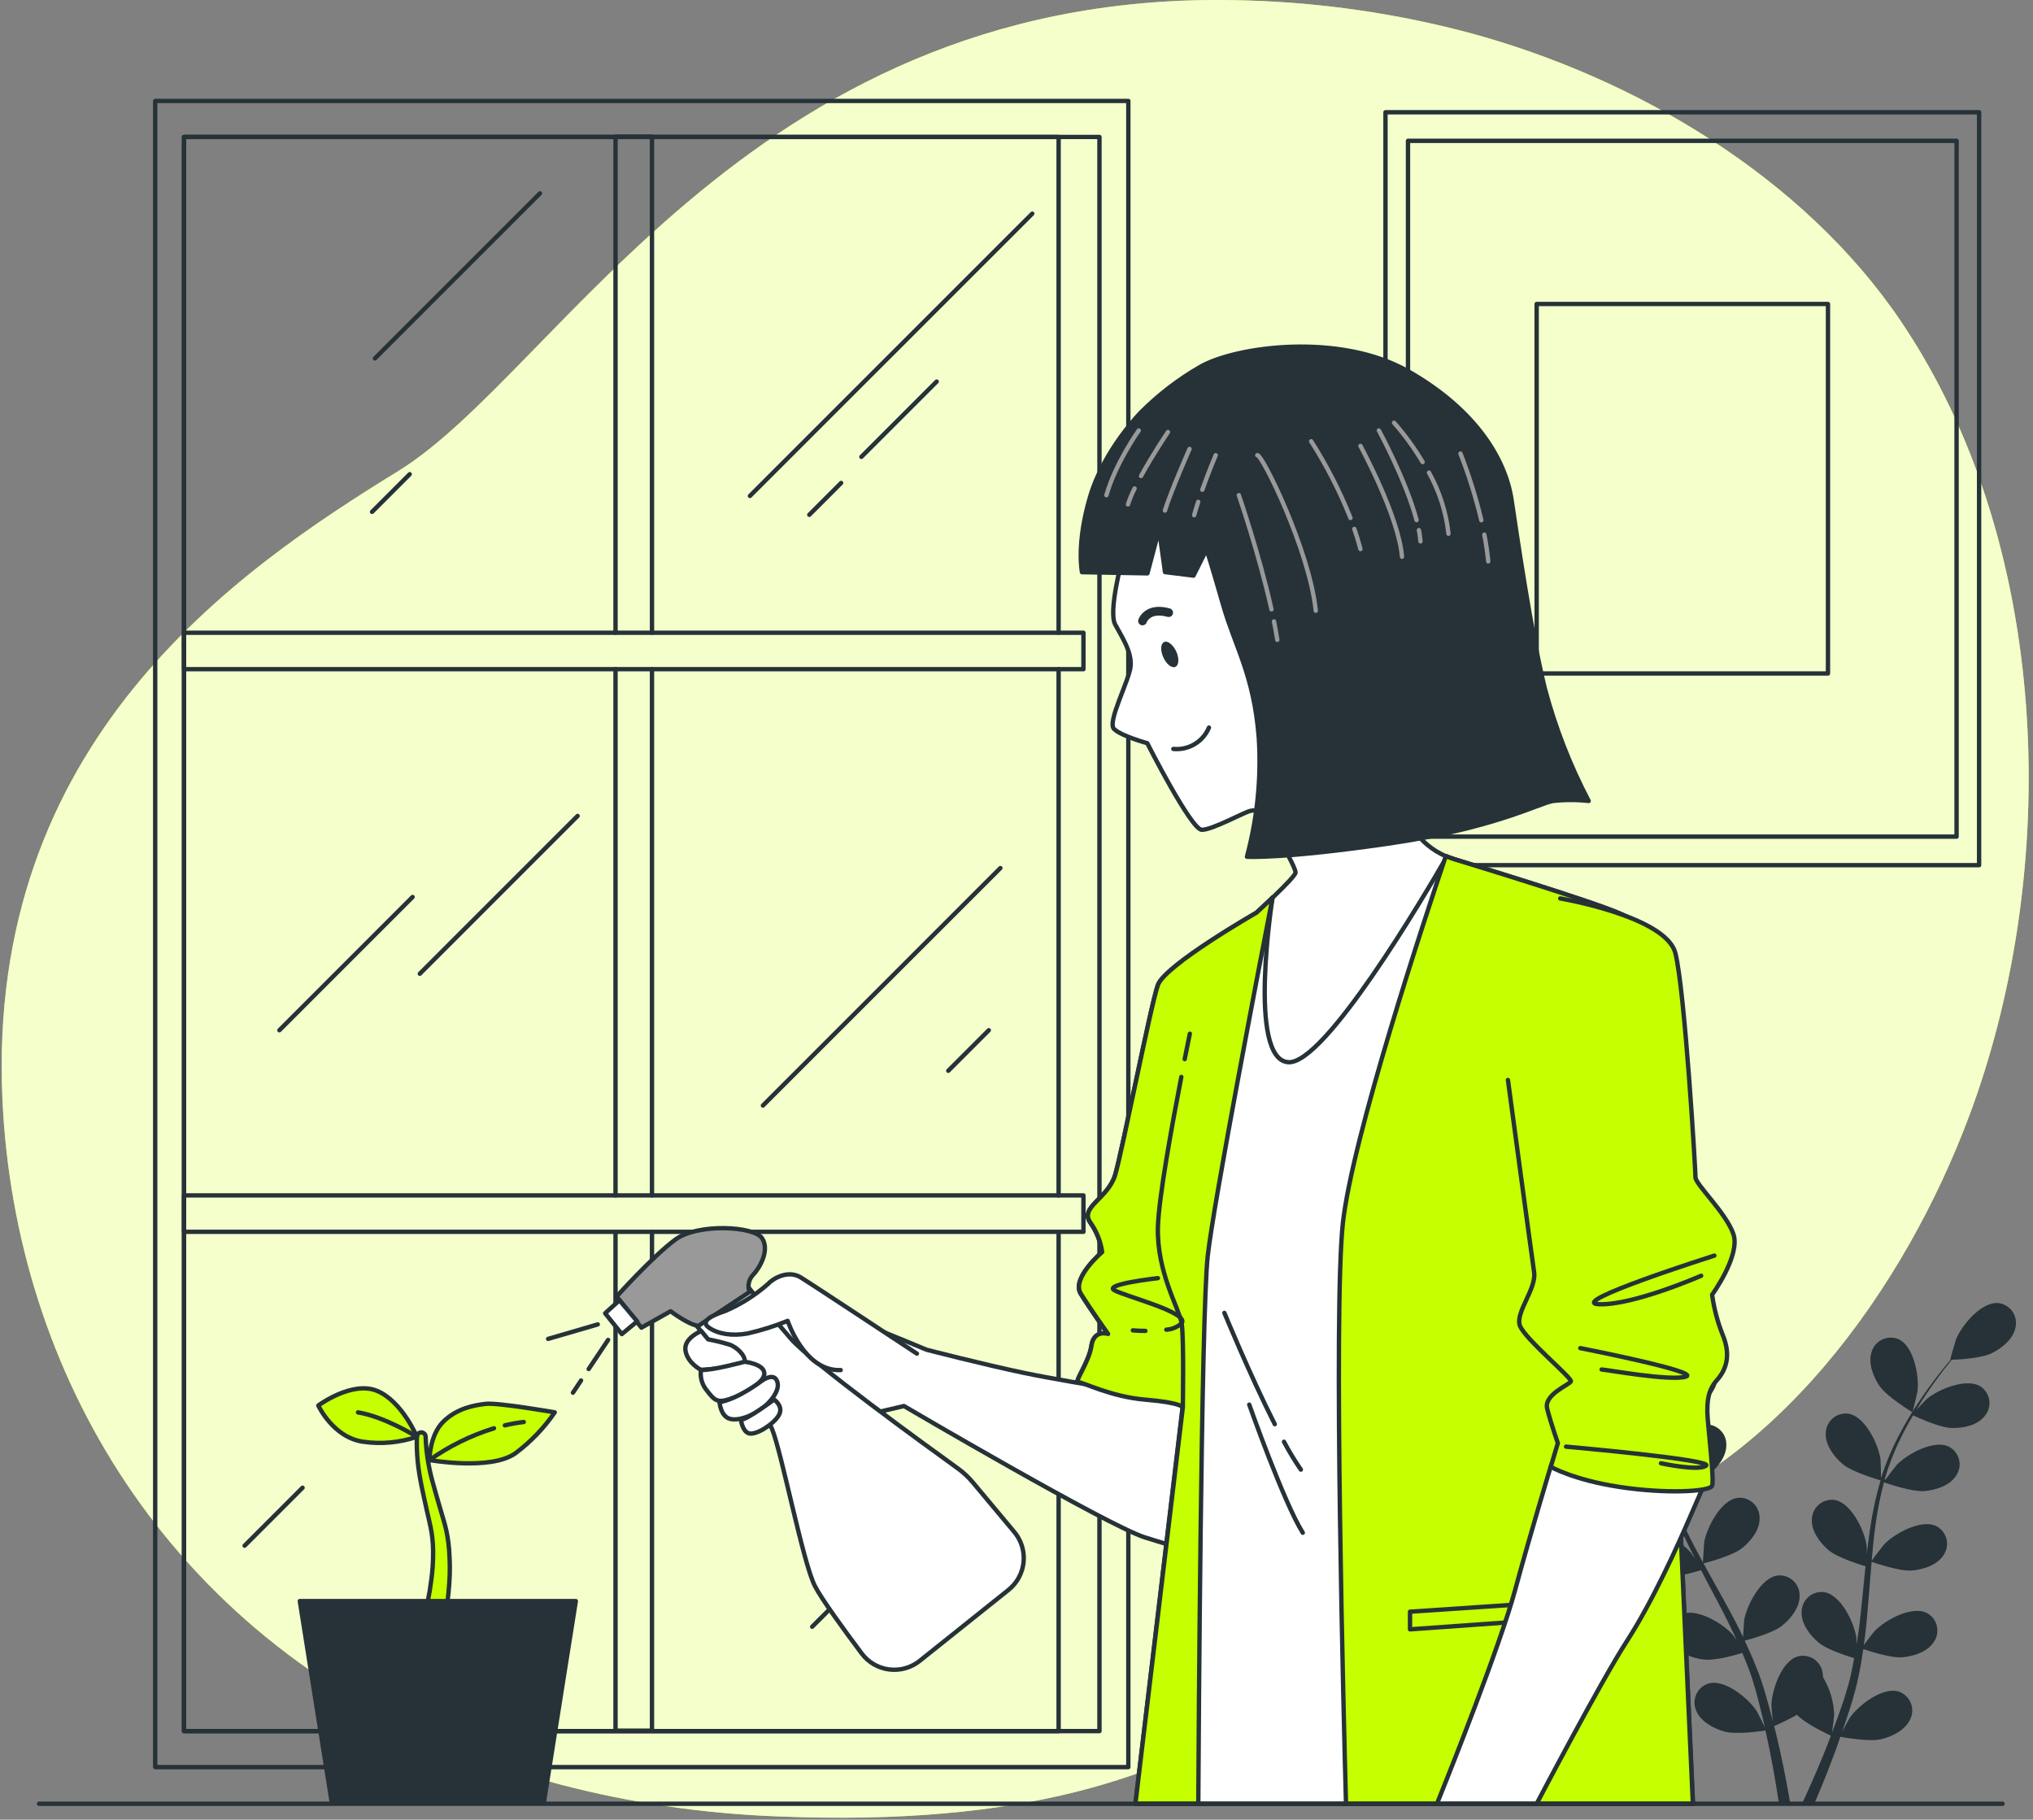 <svg width="362" height="324" viewBox="0 0 362 324" fill="none" xmlns="http://www.w3.org/2000/svg">
<rect x="0" y="0" width="362" height="324" fill="#808080" stroke="none"/>
<g clip-path="url(#clip0_228_239)">
<path d="M350.661 198.649C339.219 229.277 315.853 262.43 282.972 272.249C233.258 287.086 227.354 327.129 138.365 323.416C125.366 322.937 112.458 321.046 99.868 317.776C93.722 316.152 87.685 314.141 81.792 311.756C29.802 290.698 2.684 244.355 0.44 195.868C-2.528 132.086 41.967 101.69 70.886 83.894C99.806 66.098 134.66 -2.842 222.165 0.087C235.528 0.488 248.8 2.427 261.719 5.866C291.167 13.836 321.096 31.461 338.496 57.227C339.801 59.169 341.049 61.147 342.24 63.162C365.528 102.661 366.251 156.889 350.661 198.649Z" fill="#C6FF00"/>
<path opacity="0.8" d="M350.661 198.649C339.219 229.277 315.853 262.43 282.972 272.249C233.258 287.086 227.354 327.129 138.365 323.416C125.366 322.937 112.458 321.046 99.868 317.776C93.722 316.152 87.685 314.141 81.792 311.756C29.802 290.698 2.684 244.355 0.44 195.868C-2.528 132.086 41.967 101.69 70.886 83.894C99.806 66.098 134.66 -2.842 222.165 0.087C235.528 0.488 248.8 2.427 261.719 5.866C291.167 13.836 321.096 31.461 338.496 57.227C339.801 59.169 341.049 61.147 342.24 63.162C365.528 102.661 366.251 156.889 350.661 198.649Z" fill="white"/>
<path d="M340.523 251.446C340.57 251.446 341.409 247.928 341.432 247.695C341.751 245.038 340.788 239.709 338.061 238.459C337.602 238.264 337.107 238.168 336.608 238.178C336.11 238.187 335.619 238.301 335.167 238.513C334.716 238.725 334.314 239.029 333.988 239.407C333.662 239.784 333.42 240.226 333.276 240.703C332.592 242.708 333.563 245.131 334.682 246.786C336.01 248.728 340.523 251.446 340.523 251.446Z" fill="#263238"/>
<path d="M287.236 251.408C289.411 252.301 294.67 252.076 294.678 252.068C294.685 252.06 293.474 248.65 293.365 248.44C292.161 246.048 288.424 242.133 285.457 242.599C284.967 242.689 284.502 242.882 284.092 243.164C283.681 243.446 283.335 243.812 283.075 244.237C282.816 244.662 282.649 245.137 282.586 245.632C282.522 246.126 282.564 246.627 282.707 247.104C283.243 249.155 285.387 250.647 287.236 251.408Z" fill="#263238"/>
<path d="M289.403 266.617C291.648 266.897 296.317 265.437 296.689 265.32C297.517 267.995 298.524 270.611 299.703 273.15C300.379 274.634 301.109 276.102 301.863 277.57C301.42 276.949 301.016 276.405 300.954 276.327C299.16 274.339 294.522 271.55 291.78 272.785C291.332 273.003 290.935 273.312 290.615 273.693C290.295 274.074 290.058 274.518 289.92 274.996C289.782 275.474 289.747 275.976 289.816 276.469C289.884 276.962 290.056 277.435 290.32 277.857C291.376 279.698 293.839 280.561 295.819 280.809C297.8 281.058 301.847 279.893 302.904 279.566C303.191 280.133 303.479 280.693 303.774 281.252C305.195 283.932 306.625 286.604 307.937 289.261C308.403 290.201 308.831 291.141 309.258 292.08C308.862 291.529 308.528 291.071 308.481 291.008C306.679 289.02 302.042 286.231 299.307 287.459C298.859 287.676 298.461 287.986 298.139 288.367C297.818 288.748 297.581 289.193 297.442 289.672C297.304 290.151 297.267 290.654 297.336 291.147C297.404 291.641 297.576 292.115 297.839 292.539C298.896 294.372 301.358 295.234 303.347 295.483C305.335 295.731 308.978 294.706 310.237 294.302C310.641 295.281 311.052 296.252 311.41 297.215C311.635 297.883 311.899 298.504 312.085 299.18C312.272 299.856 312.489 300.509 312.684 301.169C313.018 302.443 313.367 303.756 313.662 305.006C313.88 305.876 314.066 306.707 314.253 307.546C313.802 306.614 312.878 304.789 312.785 304.649C311.309 302.412 307.145 298.955 304.24 299.755C303.763 299.901 303.323 300.146 302.948 300.474C302.572 300.801 302.27 301.204 302.06 301.656C301.851 302.108 301.739 302.599 301.731 303.098C301.724 303.596 301.822 304.09 302.018 304.548C302.795 306.521 305.125 307.756 307.013 308.3C309.134 308.898 313.787 308.214 314.369 308.121C314.68 309.512 314.967 310.863 315.216 312.145C315.915 315.672 316.412 318.748 316.769 321.171H318.774C318.354 318.685 317.772 315.477 316.956 311.78C316.645 310.366 316.288 308.867 315.907 307.329C317.299 306.737 318.656 306.066 319.97 305.317C321.523 306.948 325.516 308.812 326.029 309.046C325.524 310.374 325.019 311.663 324.522 312.867C323.17 316.161 321.904 318.965 320.871 321.171H323.03C323.955 319.058 325.034 316.51 326.138 313.528C326.666 312.176 327.194 310.731 327.691 309.232C328.258 309.341 332.896 310.18 335.04 309.651C336.982 309.17 339.32 308.012 340.151 306.07C340.363 305.619 340.479 305.128 340.489 304.629C340.499 304.13 340.404 303.635 340.209 303.175C340.015 302.716 339.726 302.302 339.361 301.962C338.997 301.622 338.564 301.362 338.092 301.2C335.226 300.307 330.954 303.631 329.408 305.814C329.315 305.946 328.483 307.461 327.979 308.416C328.188 307.81 328.406 307.22 328.615 306.583C329.043 305.34 329.431 304.082 329.858 302.699C330.045 302.039 330.223 301.379 330.41 300.703C330.596 300.027 330.736 299.312 330.899 298.613C331.257 296.982 331.528 295.312 331.777 293.618C332.865 293.991 336.764 295.258 338.768 295.079C340.772 294.9 343.25 294.108 344.369 292.306C344.646 291.892 344.833 291.424 344.917 290.933C345.001 290.441 344.981 289.938 344.858 289.455C344.735 288.972 344.511 288.521 344.202 288.13C343.893 287.739 343.505 287.418 343.064 287.187C340.368 285.866 335.645 288.499 333.789 290.434C333.672 290.55 332.492 292.088 331.862 292.943C332.002 291.925 332.142 290.907 332.251 289.874C332.554 286.899 332.771 283.87 333.028 280.848C333.098 279.924 333.175 278.999 333.253 278.075C333.641 278.215 338.24 279.823 340.485 279.629C342.481 279.45 344.967 278.665 346.085 276.863C346.364 276.45 346.552 275.982 346.638 275.491C346.723 275 346.704 274.497 346.582 274.014C346.459 273.53 346.236 273.078 345.927 272.687C345.618 272.296 345.23 271.975 344.788 271.744C342.093 270.424 337.362 273.057 335.506 274.983C335.366 275.131 333.672 277.314 333.268 277.927C333.439 275.892 333.626 273.873 333.898 271.884C334.243 269.202 334.762 266.545 335.451 263.93C335.63 263.992 340.43 265.685 342.722 265.483C344.718 265.305 347.204 264.52 348.323 262.718C348.601 262.304 348.789 261.837 348.875 261.346C348.96 260.855 348.941 260.351 348.819 259.868C348.696 259.385 348.473 258.933 348.164 258.542C347.855 258.151 347.467 257.83 347.025 257.599C344.33 256.278 339.599 258.912 337.743 260.838C337.618 260.97 336.329 262.648 335.731 263.464L335.583 263.394C336.345 260.779 337.344 258.238 338.566 255.804C339.226 254.453 339.926 253.194 340.632 251.998C341.495 252.402 345.449 254.22 347.538 254.259C349.628 254.297 352.098 253.793 353.403 252.122C353.725 251.741 353.963 251.297 354.101 250.818C354.239 250.339 354.275 249.836 354.207 249.342C354.138 248.848 353.965 248.374 353.701 247.951C353.437 247.528 353.086 247.165 352.673 246.887C350.14 245.287 345.153 247.384 343.095 249.101C342.986 249.194 341.945 250.266 341.207 251.058C341.533 250.514 341.868 249.955 342.186 249.45C343.406 247.532 344.633 245.854 345.736 244.37C346.373 243.539 346.963 242.816 347.523 242.102C348.571 242.102 352.812 241.845 354.653 240.937C356.494 240.028 358.483 238.412 358.879 236.33C358.988 235.844 358.994 235.341 358.895 234.853C358.797 234.364 358.597 233.902 358.308 233.496C358.019 233.09 357.649 232.75 357.22 232.497C356.791 232.244 356.313 232.083 355.819 232.027C352.828 231.763 349.371 235.911 348.33 238.397C348.245 238.614 347.22 242.11 347.274 242.11H347.336C346.792 242.762 346.202 243.469 345.581 244.254C344.446 245.714 343.173 247.361 341.914 249.264C340.532 251.294 339.269 253.403 338.131 255.579C336.848 258.013 335.782 260.555 334.946 263.176V263.269C334.946 262.392 334.853 259.929 334.822 259.743C334.426 257.094 332.095 252.208 329.136 251.726C328.642 251.658 328.139 251.695 327.66 251.835C327.181 251.975 326.737 252.215 326.357 252.538C325.977 252.862 325.67 253.262 325.455 253.712C325.241 254.162 325.124 254.653 325.112 255.152C324.98 257.265 326.557 259.347 328.072 260.652C329.788 262.112 334.496 263.471 334.869 263.58C334.084 266.268 333.482 269.006 333.066 271.775C332.81 273.383 332.608 275.014 332.422 276.653C332.422 275.877 332.367 275.209 332.352 275.1C331.948 272.451 329.618 267.565 326.658 267.083C326.164 267.015 325.661 267.053 325.182 267.193C324.703 267.332 324.259 267.572 323.879 267.895C323.499 268.219 323.192 268.619 322.977 269.069C322.763 269.52 322.646 270.01 322.634 270.509C322.502 272.622 324.079 274.704 325.602 276.009C327.124 277.314 331.132 278.564 332.189 278.875C332.127 279.504 332.057 280.133 331.995 280.763C331.692 283.784 331.412 286.798 331.047 289.742C330.915 290.783 330.752 291.801 330.589 292.849C330.589 292.174 330.534 291.607 330.526 291.521C330.122 288.872 327.792 283.986 324.833 283.505C324.338 283.437 323.835 283.474 323.356 283.614C322.878 283.754 322.434 283.993 322.054 284.317C321.674 284.64 321.367 285.04 321.152 285.491C320.938 285.941 320.821 286.432 320.809 286.93C320.677 289.043 322.254 291.125 323.776 292.422C325.299 293.719 328.911 294.861 330.169 295.242C329.975 296.275 329.781 297.316 329.54 298.349C329.361 299.025 329.237 299.693 329.019 300.361C328.802 301.029 328.623 301.689 328.429 302.35C328.002 303.592 327.575 304.882 327.124 306.094C326.821 306.933 326.518 307.733 326.215 308.533C326.355 307.5 326.588 305.472 326.588 305.301C326.507 302.946 325.822 300.651 324.599 298.637C324.602 298.376 324.581 298.116 324.537 297.86C324.465 297.366 324.29 296.894 324.022 296.473C323.755 296.052 323.402 295.692 322.987 295.417C322.571 295.141 322.103 294.956 321.611 294.874C321.119 294.792 320.616 294.814 320.133 294.939C317.243 295.77 315.511 300.897 315.433 303.577C315.433 303.732 315.565 305.457 315.674 306.536C315.511 305.915 315.363 305.301 315.193 304.657C314.866 303.383 314.493 302.117 314.105 300.773C313.895 300.12 313.678 299.468 313.46 298.8C313.243 298.132 312.971 297.464 312.684 296.788C312.078 295.234 311.386 293.681 310.656 292.127C311.775 291.832 315.721 290.737 317.29 289.478C318.859 288.22 320.498 286.2 320.436 284.087C320.439 283.591 320.338 283.099 320.14 282.645C319.941 282.19 319.65 281.781 319.284 281.446C318.918 281.111 318.486 280.856 318.015 280.698C317.545 280.54 317.046 280.483 316.552 280.53C313.569 280.918 311.114 285.719 310.594 288.36C310.594 288.523 310.431 290.449 310.376 291.513C309.934 290.589 309.491 289.665 309.009 288.74C307.619 286.084 306.127 283.443 304.659 280.794C304.201 280.017 303.766 279.17 303.323 278.362C303.719 278.261 308.442 277.057 310.198 275.651C311.751 274.401 313.406 272.373 313.305 270.253C313.307 269.757 313.206 269.266 313.007 268.812C312.808 268.358 312.516 267.951 312.15 267.617C311.784 267.282 311.352 267.028 310.882 266.871C310.412 266.713 309.914 266.656 309.421 266.703C306.446 267.083 303.983 271.892 303.471 274.525C303.471 274.727 303.246 277.5 303.23 278.215C302.251 276.42 301.296 274.634 300.426 272.824C299.229 270.395 298.191 267.891 297.319 265.328C297.505 265.281 302.445 264.046 304.24 262.609C305.793 261.358 307.448 259.331 307.386 257.21C307.389 256.714 307.288 256.223 307.09 255.768C306.891 255.313 306.6 254.904 306.234 254.569C305.868 254.234 305.436 253.979 304.965 253.821C304.494 253.663 303.996 253.606 303.502 253.653C300.519 254.041 298.064 258.849 297.552 261.483C297.513 261.654 297.365 263.774 297.319 264.784H297.148C296.351 262.18 295.784 259.51 295.454 256.806C295.26 255.323 295.151 253.886 295.081 252.495C296.021 252.355 300.325 251.718 302.073 250.577C303.82 249.435 305.615 247.664 305.786 245.559C305.843 245.064 305.796 244.562 305.648 244.086C305.499 243.611 305.251 243.172 304.922 242.798C304.592 242.424 304.187 242.124 303.734 241.917C303.28 241.71 302.788 241.601 302.29 241.597C299.292 241.651 296.293 246.157 295.516 248.72C295.478 248.86 295.206 250.328 295.027 251.392C295.027 250.763 294.965 250.118 294.957 249.512C294.911 247.244 295.012 245.162 295.113 243.298C295.182 242.249 295.26 241.302 295.346 240.424C296.208 239.803 299.626 237.317 300.651 235.515C301.676 233.713 302.461 231.297 301.638 229.347C301.462 228.88 301.19 228.456 300.84 228.101C300.489 227.746 300.068 227.47 299.603 227.29C299.138 227.109 298.64 227.029 298.142 227.054C297.644 227.079 297.157 227.21 296.713 227.436C294.072 228.873 293.489 234.248 293.986 236.882C294.025 237.115 295.105 240.595 295.151 240.564H295.206C295.105 241.41 295.004 242.327 294.918 243.321C294.779 245.162 294.631 247.244 294.623 249.536C294.591 251.99 294.702 254.443 294.957 256.884C295.236 259.623 295.756 262.331 296.511 264.978V265.071C296.029 264.341 294.592 262.337 294.468 262.197C292.673 260.209 288.036 257.42 285.294 258.647C284.845 258.865 284.447 259.175 284.126 259.556C283.805 259.937 283.567 260.382 283.429 260.861C283.29 261.34 283.254 261.842 283.323 262.336C283.391 262.83 283.562 263.304 283.826 263.728C284.929 265.506 287.391 266.376 289.403 266.617Z" fill="#263238"/>
<path opacity="0.3" d="M287.236 251.408C289.411 252.301 294.67 252.076 294.678 252.068C294.685 252.06 293.474 248.65 293.365 248.44C292.161 246.048 288.424 242.133 285.457 242.599C284.967 242.689 284.502 242.882 284.092 243.164C283.681 243.446 283.335 243.812 283.075 244.237C282.816 244.662 282.649 245.137 282.586 245.632C282.522 246.126 282.564 246.627 282.707 247.104C283.243 249.155 285.387 250.647 287.236 251.408Z" fill="#263238"/>
<path opacity="0.3" d="M340.523 251.446C340.57 251.446 341.409 247.928 341.432 247.695C341.751 245.038 340.788 239.709 338.061 238.459C337.602 238.264 337.107 238.168 336.608 238.178C336.11 238.187 335.619 238.301 335.167 238.513C334.716 238.725 334.314 239.029 333.988 239.407C333.662 239.784 333.42 240.226 333.276 240.703C332.592 242.708 333.563 245.131 334.682 246.786C336.01 248.728 340.523 251.446 340.523 251.446Z" fill="#263238"/>
<path opacity="0.3" d="M289.403 266.617C291.648 266.897 296.317 265.437 296.689 265.32C297.517 267.995 298.524 270.611 299.703 273.15C300.379 274.634 301.109 276.102 301.863 277.57C301.42 276.949 301.016 276.405 300.954 276.327C299.16 274.339 294.522 271.55 291.78 272.785C291.332 273.003 290.935 273.312 290.615 273.693C290.295 274.074 290.058 274.518 289.92 274.996C289.782 275.474 289.747 275.976 289.816 276.469C289.884 276.962 290.056 277.435 290.32 277.857C291.376 279.698 293.839 280.561 295.819 280.809C297.8 281.058 301.847 279.893 302.904 279.566C303.191 280.133 303.479 280.693 303.774 281.252C305.195 283.932 306.625 286.604 307.937 289.261C308.403 290.201 308.831 291.141 309.258 292.08C308.862 291.529 308.528 291.071 308.481 291.008C306.679 289.02 302.042 286.231 299.307 287.459C298.859 287.676 298.461 287.986 298.139 288.367C297.818 288.748 297.581 289.193 297.442 289.672C297.304 290.151 297.267 290.654 297.336 291.147C297.404 291.641 297.576 292.115 297.839 292.539C298.896 294.372 301.358 295.234 303.347 295.483C305.335 295.731 308.978 294.706 310.237 294.302C310.641 295.281 311.052 296.252 311.41 297.215C311.635 297.883 311.899 298.504 312.085 299.18C312.272 299.856 312.489 300.509 312.684 301.169C313.018 302.443 313.367 303.756 313.662 305.006C313.88 305.876 314.066 306.707 314.253 307.546C313.802 306.614 312.878 304.789 312.785 304.649C311.309 302.412 307.145 298.955 304.24 299.755C303.763 299.901 303.323 300.146 302.948 300.474C302.572 300.801 302.27 301.204 302.06 301.656C301.851 302.108 301.739 302.599 301.731 303.098C301.724 303.596 301.822 304.09 302.018 304.548C302.795 306.521 305.125 307.756 307.013 308.3C309.134 308.898 313.787 308.214 314.369 308.121C314.68 309.512 314.967 310.863 315.216 312.145C315.915 315.672 316.412 318.748 316.769 321.171H318.774C318.354 318.685 317.772 315.477 316.956 311.78C316.645 310.366 316.288 308.867 315.907 307.329C317.299 306.737 318.656 306.066 319.97 305.317C321.523 306.948 325.516 308.812 326.029 309.046C325.524 310.374 325.019 311.663 324.522 312.867C323.17 316.161 321.904 318.965 320.871 321.171H323.03C323.955 319.058 325.034 316.51 326.138 313.528C326.666 312.176 327.194 310.731 327.691 309.232C328.258 309.341 332.896 310.18 335.04 309.651C336.982 309.17 339.32 308.012 340.151 306.07C340.363 305.619 340.479 305.128 340.489 304.629C340.499 304.13 340.404 303.635 340.209 303.175C340.015 302.716 339.726 302.302 339.361 301.962C338.997 301.622 338.564 301.362 338.092 301.2C335.226 300.307 330.954 303.631 329.408 305.814C329.315 305.946 328.483 307.461 327.979 308.416C328.188 307.81 328.406 307.22 328.615 306.583C329.043 305.34 329.431 304.082 329.858 302.699C330.045 302.039 330.223 301.379 330.41 300.703C330.596 300.027 330.736 299.312 330.899 298.613C331.257 296.982 331.528 295.312 331.777 293.618C332.865 293.991 336.764 295.258 338.768 295.079C340.772 294.9 343.25 294.108 344.369 292.306C344.646 291.892 344.833 291.424 344.917 290.933C345.001 290.441 344.981 289.938 344.858 289.455C344.735 288.972 344.511 288.521 344.202 288.13C343.893 287.739 343.505 287.418 343.064 287.187C340.368 285.866 335.645 288.499 333.789 290.434C333.672 290.55 332.492 292.088 331.862 292.943C332.002 291.925 332.142 290.907 332.251 289.874C332.554 286.899 332.771 283.87 333.028 280.848C333.098 279.924 333.175 278.999 333.253 278.075C333.641 278.215 338.24 279.823 340.485 279.629C342.481 279.45 344.967 278.665 346.085 276.863C346.364 276.45 346.552 275.982 346.638 275.491C346.723 275 346.704 274.497 346.582 274.014C346.459 273.53 346.236 273.078 345.927 272.687C345.618 272.296 345.23 271.975 344.788 271.744C342.093 270.424 337.362 273.057 335.506 274.983C335.366 275.131 333.672 277.314 333.268 277.927C333.439 275.892 333.626 273.873 333.898 271.884C334.243 269.202 334.762 266.545 335.451 263.93C335.63 263.992 340.43 265.685 342.722 265.483C344.718 265.305 347.204 264.52 348.323 262.718C348.601 262.304 348.789 261.837 348.875 261.346C348.96 260.855 348.941 260.351 348.819 259.868C348.696 259.385 348.473 258.933 348.164 258.542C347.855 258.151 347.467 257.83 347.025 257.599C344.33 256.278 339.599 258.912 337.743 260.838C337.618 260.97 336.329 262.648 335.731 263.464L335.583 263.394C336.345 260.779 337.344 258.238 338.566 255.804C339.226 254.453 339.926 253.194 340.632 251.998C341.495 252.402 345.449 254.22 347.538 254.259C349.628 254.297 352.098 253.793 353.403 252.122C353.725 251.741 353.963 251.297 354.101 250.818C354.239 250.339 354.275 249.836 354.207 249.342C354.138 248.848 353.965 248.374 353.701 247.951C353.437 247.528 353.086 247.165 352.673 246.887C350.14 245.287 345.153 247.384 343.095 249.101C342.986 249.194 341.945 250.266 341.207 251.058C341.533 250.514 341.868 249.955 342.186 249.45C343.406 247.532 344.633 245.854 345.736 244.37C346.373 243.539 346.963 242.816 347.523 242.102C348.571 242.102 352.812 241.845 354.653 240.937C356.494 240.028 358.483 238.412 358.879 236.33C358.988 235.844 358.994 235.341 358.895 234.853C358.797 234.364 358.597 233.902 358.308 233.496C358.019 233.09 357.649 232.75 357.22 232.497C356.791 232.244 356.313 232.083 355.819 232.027C352.828 231.763 349.371 235.911 348.33 238.397C348.245 238.614 347.22 242.11 347.274 242.11H347.336C346.792 242.762 346.202 243.469 345.581 244.254C344.446 245.714 343.173 247.361 341.914 249.264C340.532 251.294 339.269 253.403 338.131 255.579C336.848 258.013 335.782 260.555 334.946 263.176V263.269C334.946 262.392 334.853 259.929 334.822 259.743C334.426 257.094 332.095 252.208 329.136 251.726C328.642 251.658 328.139 251.695 327.66 251.835C327.181 251.975 326.737 252.215 326.357 252.538C325.977 252.862 325.67 253.262 325.455 253.712C325.241 254.162 325.124 254.653 325.112 255.152C324.98 257.265 326.557 259.347 328.072 260.652C329.788 262.112 334.496 263.471 334.869 263.58C334.084 266.268 333.482 269.006 333.066 271.775C332.81 273.383 332.608 275.014 332.422 276.653C332.422 275.877 332.367 275.209 332.352 275.1C331.948 272.451 329.618 267.565 326.658 267.083C326.164 267.015 325.661 267.053 325.182 267.193C324.703 267.332 324.259 267.572 323.879 267.895C323.499 268.219 323.192 268.619 322.977 269.069C322.763 269.52 322.646 270.01 322.634 270.509C322.502 272.622 324.079 274.704 325.602 276.009C327.124 277.314 331.132 278.564 332.189 278.875C332.127 279.504 332.057 280.133 331.995 280.763C331.692 283.784 331.412 286.798 331.047 289.742C330.915 290.783 330.752 291.801 330.589 292.849C330.589 292.174 330.534 291.607 330.526 291.521C330.122 288.872 327.792 283.986 324.833 283.505C324.338 283.437 323.835 283.474 323.356 283.614C322.878 283.754 322.434 283.993 322.054 284.317C321.674 284.64 321.367 285.04 321.152 285.491C320.938 285.941 320.821 286.432 320.809 286.93C320.677 289.043 322.254 291.125 323.776 292.422C325.299 293.719 328.911 294.861 330.169 295.242C329.975 296.275 329.781 297.316 329.54 298.349C329.361 299.025 329.237 299.693 329.019 300.361C328.802 301.029 328.623 301.689 328.429 302.35C328.002 303.592 327.575 304.882 327.124 306.094C326.821 306.933 326.518 307.733 326.215 308.533C326.355 307.5 326.588 305.472 326.588 305.301C326.507 302.946 325.822 300.651 324.599 298.637C324.602 298.376 324.581 298.116 324.537 297.86C324.465 297.366 324.29 296.894 324.022 296.473C323.755 296.052 323.402 295.692 322.987 295.417C322.571 295.141 322.103 294.956 321.611 294.874C321.119 294.792 320.616 294.814 320.133 294.939C317.243 295.77 315.511 300.897 315.433 303.577C315.433 303.732 315.565 305.457 315.674 306.536C315.511 305.915 315.363 305.301 315.193 304.657C314.866 303.383 314.493 302.117 314.105 300.773C313.895 300.12 313.678 299.468 313.46 298.8C313.243 298.132 312.971 297.464 312.684 296.788C312.078 295.234 311.386 293.681 310.656 292.127C311.775 291.832 315.721 290.737 317.29 289.478C318.859 288.22 320.498 286.2 320.436 284.087C320.439 283.591 320.338 283.099 320.14 282.645C319.941 282.19 319.65 281.781 319.284 281.446C318.918 281.111 318.486 280.856 318.015 280.698C317.545 280.54 317.046 280.483 316.552 280.53C313.569 280.918 311.114 285.719 310.594 288.36C310.594 288.523 310.431 290.449 310.376 291.513C309.934 290.589 309.491 289.665 309.009 288.74C307.619 286.084 306.127 283.443 304.659 280.794C304.201 280.017 303.766 279.17 303.323 278.362C303.719 278.261 308.442 277.057 310.198 275.651C311.751 274.401 313.406 272.373 313.305 270.253C313.307 269.757 313.206 269.266 313.007 268.812C312.808 268.358 312.516 267.951 312.15 267.617C311.784 267.282 311.352 267.028 310.882 266.871C310.412 266.713 309.914 266.656 309.421 266.703C306.446 267.083 303.983 271.892 303.471 274.525C303.471 274.727 303.246 277.5 303.23 278.215C302.251 276.42 301.296 274.634 300.426 272.824C299.229 270.395 298.191 267.891 297.319 265.328C297.505 265.281 302.445 264.046 304.24 262.609C305.793 261.358 307.448 259.331 307.386 257.21C307.389 256.714 307.288 256.223 307.09 255.768C306.891 255.313 306.6 254.904 306.234 254.569C305.868 254.234 305.436 253.979 304.965 253.821C304.494 253.663 303.996 253.606 303.502 253.653C300.519 254.041 298.064 258.849 297.552 261.483C297.513 261.654 297.365 263.774 297.319 264.784H297.148C296.351 262.18 295.784 259.51 295.454 256.806C295.26 255.323 295.151 253.886 295.081 252.495C296.021 252.355 300.325 251.718 302.073 250.577C303.82 249.435 305.615 247.664 305.786 245.559C305.843 245.064 305.796 244.562 305.648 244.086C305.499 243.611 305.251 243.172 304.922 242.798C304.592 242.424 304.187 242.124 303.734 241.917C303.28 241.71 302.788 241.601 302.29 241.597C299.292 241.651 296.293 246.157 295.516 248.72C295.478 248.86 295.206 250.328 295.027 251.392C295.027 250.763 294.965 250.118 294.957 249.512C294.911 247.244 295.012 245.162 295.113 243.298C295.182 242.249 295.26 241.302 295.346 240.424C296.208 239.803 299.626 237.317 300.651 235.515C301.676 233.713 302.461 231.297 301.638 229.347C301.462 228.88 301.19 228.456 300.84 228.101C300.489 227.746 300.068 227.47 299.603 227.29C299.138 227.109 298.64 227.029 298.142 227.054C297.644 227.079 297.157 227.21 296.713 227.436C294.072 228.873 293.489 234.248 293.986 236.882C294.025 237.115 295.105 240.595 295.151 240.564H295.206C295.105 241.41 295.004 242.327 294.918 243.321C294.779 245.162 294.631 247.244 294.623 249.536C294.591 251.99 294.702 254.443 294.957 256.884C295.236 259.623 295.756 262.331 296.511 264.978V265.071C296.029 264.341 294.592 262.337 294.468 262.197C292.673 260.209 288.036 257.42 285.294 258.647C284.845 258.865 284.447 259.175 284.126 259.556C283.805 259.937 283.567 260.382 283.429 260.861C283.29 261.34 283.254 261.842 283.323 262.336C283.391 262.83 283.562 263.304 283.826 263.728C284.929 265.506 287.391 266.376 289.403 266.617Z" fill="#263238"/>
<path d="M200.912 17.976H27.635V314.646H200.912V17.976Z" stroke="#263238" stroke-width="0.777" stroke-linecap="round" stroke-linejoin="round"/>
<path d="M195.77 24.385H32.769V308.237H195.77V24.385Z" stroke="#263238" stroke-width="0.777" stroke-linecap="round" stroke-linejoin="round"/>
<path d="M192.92 112.666H32.769V119.152H192.92V112.666Z" stroke="#263238" stroke-width="0.777" stroke-linecap="round" stroke-linejoin="round"/>
<path d="M116.095 219.342V308.16H109.601V219.342" stroke="#263238" stroke-width="0.777" stroke-linecap="round" stroke-linejoin="round"/>
<path d="M109.601 212.849V119.16" stroke="#263238" stroke-width="0.777" stroke-linecap="round" stroke-linejoin="round"/>
<path d="M116.095 212.849V119.16" stroke="#263238" stroke-width="0.777" stroke-linecap="round" stroke-linejoin="round"/>
<path d="M109.601 112.667V24.338H116.095V112.667" stroke="#263238" stroke-width="0.777" stroke-linecap="round" stroke-linejoin="round"/>
<path d="M192.92 212.848H32.769V219.334H192.92V212.848Z" stroke="#263238" stroke-width="0.777" stroke-linecap="round" stroke-linejoin="round"/>
<path d="M188.499 212.849V119.16" stroke="#263238" stroke-width="0.777" stroke-linecap="round" stroke-linejoin="round"/>
<path d="M188.499 112.666V24.385H32.769V112.666V119.16V212.848V219.342V308.237H188.499V219.342" stroke="#263238" stroke-width="0.777" stroke-linecap="round" stroke-linejoin="round"/>
<path d="M183.807 38.041L133.533 88.307" stroke="#263238" stroke-width="0.777" stroke-linecap="round" stroke-linejoin="round"/>
<path d="M166.788 67.939L153.38 81.346" stroke="#263238" stroke-width="0.777" stroke-linecap="round" stroke-linejoin="round"/>
<path d="M149.776 85.991L144.105 91.662" stroke="#263238" stroke-width="0.777" stroke-linecap="round" stroke-linejoin="round"/>
<path d="M73.465 159.716L49.749 183.439" stroke="#263238" stroke-width="0.777" stroke-linecap="round" stroke-linejoin="round"/>
<path d="M102.851 145.283L74.754 173.38" stroke="#263238" stroke-width="0.777" stroke-linecap="round" stroke-linejoin="round"/>
<path d="M96.147 34.428L66.761 63.814" stroke="#263238" stroke-width="0.777" stroke-linecap="round" stroke-linejoin="round"/>
<path d="M72.952 84.438L66.248 91.141" stroke="#263238" stroke-width="0.777" stroke-linecap="round" stroke-linejoin="round"/>
<path d="M176.07 183.439L168.854 190.655" stroke="#263238" stroke-width="0.777" stroke-linecap="round" stroke-linejoin="round"/>
<path d="M178.129 154.566L135.848 196.847" stroke="#263238" stroke-width="0.777" stroke-linecap="round" stroke-linejoin="round"/>
<path d="M144.618 289.649L166.019 268.256" stroke="#263238" stroke-width="0.777" stroke-linecap="round" stroke-linejoin="round"/>
<path d="M53.874 264.9L43.559 275.216" stroke="#263238" stroke-width="0.777" stroke-linecap="round" stroke-linejoin="round"/>
<path d="M352.401 19.988H246.703V154.046H352.401V19.988Z" stroke="#263238" stroke-width="0.777" stroke-linecap="round" stroke-linejoin="round"/>
<path d="M348.393 25.076H250.711V148.966H348.393V25.076Z" stroke="#263238" stroke-width="0.777" stroke-linecap="round" stroke-linejoin="round"/>
<path d="M325.493 54.128H273.619V119.914H325.493V54.128Z" stroke="#263238" stroke-width="0.777" stroke-linecap="round" stroke-linejoin="round"/>
<path d="M75.15 289.299C75.918 286.636 76.477 283.917 76.82 281.166C77.004 279.796 77.102 278.416 77.116 277.034C77.151 275.678 77.068 274.321 76.867 272.979L76.689 271.993L76.463 270.944L75.982 268.847C75.671 267.441 75.352 266.035 75.065 264.605C74.778 263.176 74.529 261.731 74.381 260.255C74.235 258.784 74.185 257.305 74.234 255.828C74.234 255.622 74.316 255.424 74.461 255.278C74.607 255.133 74.805 255.051 75.011 255.051C75.217 255.051 75.414 255.133 75.56 255.278C75.706 255.424 75.787 255.622 75.787 255.828C75.887 258.633 76.328 261.417 77.1 264.116C77.465 265.483 77.877 266.858 78.273 268.233L78.879 270.299L79.182 271.34L79.462 272.466C79.78 273.946 79.97 275.451 80.029 276.964C80.118 278.454 80.118 279.948 80.029 281.438C79.852 284.411 79.436 287.364 78.786 290.27C78.664 290.737 78.368 291.138 77.958 291.391C77.548 291.644 77.057 291.73 76.585 291.63C76.114 291.53 75.7 291.252 75.428 290.854C75.156 290.456 75.049 289.969 75.127 289.494C75.124 289.455 75.124 289.416 75.127 289.377L75.15 289.299Z" fill="#C6FF00" stroke="#263238" stroke-width="0.777" stroke-linecap="round" stroke-linejoin="round"/>
<path d="M76.471 259.968C76.471 259.968 76.471 255.602 78.895 253.179C81.318 250.755 84.441 250.196 86.499 249.963C88.682 249.722 98.78 251.478 98.78 251.478C96.865 254.271 94.503 256.73 91.789 258.756C87.385 261.91 76.471 259.968 76.471 259.968Z" fill="#C6FF00" stroke="#263238" stroke-width="0.777" stroke-linecap="round" stroke-linejoin="round"/>
<path d="M89.894 253.792C91.005 253.527 92.131 253.327 93.265 253.194" stroke="#263238" stroke-width="0.777" stroke-linecap="round" stroke-linejoin="round"/>
<path d="M76.471 259.968C79.979 257.49 83.856 255.582 87.96 254.313" stroke="#263238" stroke-width="0.777" stroke-linecap="round" stroke-linejoin="round"/>
<path d="M74.234 255.828C74.234 255.828 71.585 249.489 67.126 247.648C62.667 245.807 56.678 250.258 56.678 250.258C56.678 250.258 59.288 255.944 64.672 256.713C67.884 257.177 71.161 256.874 74.234 255.828Z" fill="#C6FF00" stroke="#263238" stroke-width="0.777" stroke-linecap="round" stroke-linejoin="round"/>
<path d="M74.234 255.828C74.234 255.828 68.509 252.254 63.747 251.485L74.234 255.828Z" fill="#C6FF00"/>
<path d="M74.234 255.828C74.234 255.828 68.509 252.254 63.747 251.485" stroke="#263238" stroke-width="0.777" stroke-linecap="round" stroke-linejoin="round"/>
<path d="M102.532 285.082H53.385L59.055 320.822H96.862L102.532 285.082Z" fill="#263238" stroke="#263238" stroke-width="0.777" stroke-linecap="round" stroke-linejoin="round"/>
<path d="M211.725 249.411C211.725 249.411 191.692 246.405 182.378 244.463C175.255 242.98 164.97 240.323 164.97 240.323C164.97 240.323 141.931 230.629 139.756 231.002C137.581 231.374 131.11 237.573 131.11 237.573C131.11 237.573 143.756 254.344 144.315 254.235C144.875 254.127 160.962 250.351 160.962 250.351C160.962 250.351 197.184 271.628 203.856 273.741C210.529 275.853 214.133 276.661 214.133 276.661L211.725 249.411Z" fill="white" stroke="#263238" stroke-width="0.777" stroke-linecap="round" stroke-linejoin="round"/>
<path d="M122.348 233.984C122.348 233.984 135.724 250.219 137.456 254.406C139.189 258.593 142.979 278.292 145.108 282.409C146.304 284.74 150.235 290.138 153.435 294.411C154.017 295.188 154.749 295.84 155.587 296.329C156.426 296.818 157.354 297.133 158.317 297.256C159.28 297.379 160.258 297.308 161.193 297.046C162.127 296.784 163 296.337 163.758 295.731L179.574 283.093C180.341 282.479 180.976 281.715 181.439 280.848C181.902 279.982 182.185 279.03 182.269 278.051C182.353 277.071 182.238 276.085 181.929 275.152C181.621 274.219 181.126 273.358 180.475 272.622L173.22 263.945C172.435 263.009 171.538 262.174 170.548 261.459C164.846 257.35 144.51 242.614 140.812 238.358C136.501 233.394 132.322 228.003 132.322 228.003L122.348 233.984Z" fill="white" stroke="#263238" stroke-width="0.777" stroke-linecap="round" stroke-linejoin="round"/>
<path d="M124.336 236.09L133.479 230.038C133.287 229.548 133.234 229.015 133.326 228.497C133.418 227.979 133.651 227.496 134 227.102C135.211 225.875 137.107 222.698 135.716 220.499C134.326 218.301 124.259 217.781 120.274 220.701C116.289 223.622 109.803 230.846 109.803 230.846L114.215 236.4L119.412 233.472C119.412 233.472 122.457 235.802 124.336 236.09Z" fill="#999999" stroke="#263238" stroke-width="0.777" stroke-linecap="round" stroke-linejoin="round"/>
<path d="M110.308 231.522L107.752 233.837L110.719 237.542L113.461 235.282L110.308 231.522Z" fill="white" stroke="#263238" stroke-width="0.777" stroke-linecap="round" stroke-linejoin="round"/>
<path d="M106.439 235.818L97.599 238.397" stroke="#263238" stroke-width="0.777" stroke-linecap="round" stroke-linejoin="round"/>
<path d="M103.464 245.807L102.019 247.974" stroke="#263238" stroke-width="0.777" stroke-linecap="round" stroke-linejoin="round"/>
<path d="M108.28 238.583L104.823 243.764" stroke="#263238" stroke-width="0.777" stroke-linecap="round" stroke-linejoin="round"/>
<path d="M124.857 236.998C124.857 236.998 121.672 238.272 122.06 240.509C122.449 242.747 124.826 243.919 124.826 243.919C124.826 243.919 132.399 243.469 132.594 242.467C132.788 241.465 131.304 239.896 129.89 239.414C128.643 239.031 127.375 238.72 126.092 238.482L124.857 236.998Z" fill="white" stroke="#263238" stroke-width="0.777" stroke-linecap="round" stroke-linejoin="round"/>
<path d="M124.826 243.92C124.727 244.553 124.764 245.2 124.933 245.818C125.101 246.437 125.398 247.012 125.804 247.508C127.21 249.334 127.669 249.839 129.968 249.108C132.267 248.378 136.144 246.227 136.097 244.533C136.05 242.84 132.586 242.467 132.586 242.467C132.586 242.467 126.675 244.083 124.826 243.92Z" fill="white" stroke="#263238" stroke-width="0.777" stroke-linecap="round" stroke-linejoin="round"/>
<path d="M128.119 249.668C128.119 249.668 128.306 252.177 129.96 252.627C131.615 253.078 133.968 251.936 135.072 251.268C136.175 250.6 139.002 248.044 138.427 246.079C137.852 244.114 135.499 245.97 135.499 245.97C135.499 245.97 131.421 249.101 128.119 249.668Z" fill="white" stroke="#263238" stroke-width="0.777" stroke-linecap="round" stroke-linejoin="round"/>
<path d="M131.926 252.775C131.926 252.775 132.151 254.795 133.316 255.206C134.481 255.618 137.557 253.754 138.614 252.099C139.67 250.444 137.837 249.194 137.837 249.194C137.837 249.194 133.029 252.829 131.926 252.775Z" fill="white" stroke="#263238" stroke-width="0.777" stroke-linecap="round" stroke-linejoin="round"/>
<path d="M163.261 241.022C163.261 241.022 144.921 228.896 142.591 227.459C140.261 226.022 137.55 227.716 136.695 228.671C134.444 230.636 131.903 232.24 129.16 233.425C126.83 234.202 124.585 235.227 126.208 236.377C127.832 237.527 130.333 237.931 133.106 237.433C135.546 236.881 137.936 236.13 140.253 235.188C140.253 235.188 143.236 244.246 149.698 243.951" fill="white"/>
<path d="M163.261 241.022C163.261 241.022 144.921 228.896 142.591 227.459C140.261 226.022 137.55 227.716 136.695 228.671C134.444 230.636 131.903 232.24 129.16 233.425C126.83 234.202 124.585 235.227 126.208 236.377C127.832 237.527 130.333 237.931 133.106 237.433C135.546 236.881 137.936 236.13 140.253 235.188C140.253 235.188 143.236 244.246 149.698 243.951" stroke="#263238" stroke-width="0.777" stroke-linecap="round" stroke-linejoin="round"/>
<path d="M199.84 99.546C199.84 99.546 197.308 108.868 198.574 111.198C199.84 113.528 201.533 116.061 201.323 118.593C201.114 121.125 197.098 128.528 198.364 129.794C199.63 131.06 204.283 132.327 204.283 132.327C204.283 132.327 212.097 147.754 214.001 147.754C215.904 147.754 221.605 144.584 222.662 144.375C223.718 144.165 225.194 144.157 226.887 147.536C228.581 150.915 230.686 154.527 230.686 155.358C230.686 156.189 223.695 162.544 223.695 162.544C223.695 162.544 207.421 171.865 206.155 175.43C204.889 178.996 199.817 205.003 198.55 209.228C197.284 213.454 192.212 214.938 194.115 217.68C195.233 219.245 195.957 221.057 196.228 222.962C196.228 222.962 190.736 227.623 192.422 230.357C194.107 233.091 197.284 237.542 197.284 237.542C197.284 237.542 194.752 236.695 194.325 239.655C193.897 242.614 191.179 246.141 191.994 246.141C192.81 246.141 200.003 245.364 206.124 247.695C212.245 250.025 210.559 250.654 210.559 250.654L202.17 321.171H301.467L298.507 256.099C298.507 256.099 294.064 186.383 293.644 175.609C293.225 164.835 293.225 164.835 288.58 162.722C283.935 160.609 261.742 153.844 259 153.005C256.645 152.325 254.524 151.008 252.871 149.198C251.605 147.722 247.379 137.158 247.379 137.158C247.379 137.158 239.984 105.046 235.121 94.901C230.259 84.756 224.565 82.434 214.832 86.03C205.099 89.627 201.953 94.691 199.84 99.546Z" fill="white" stroke="#263238" stroke-width="0.777" stroke-linecap="round" stroke-linejoin="round"/>
<path d="M210.901 321.172H245.701C245.763 304.416 246.245 221.168 249.282 203.706C252.156 187.16 260.849 161.596 263.373 154.348L259 153.005C258.526 152.857 258.083 152.686 257.648 152.507C253.43 159.833 235.898 189.498 229.42 189.133C222.025 188.706 226.592 159.825 226.592 159.825C226.592 159.825 218.436 173.489 214.832 186.593C211.227 199.697 212.501 229.27 212.501 229.27V259.269L210.901 321.172Z" fill="white" stroke="#263238" stroke-width="0.777" stroke-linecap="round" stroke-linejoin="round"/>
<path d="M209.449 116.006C210 117.226 209.93 118.453 209.293 118.741C208.656 119.028 207.693 118.275 207.142 117.047C206.59 115.82 206.652 114.6 207.289 114.313C207.926 114.025 208.897 114.81 209.449 116.006Z" fill="#263238"/>
<path d="M203.436 110.569C203.436 110.569 204.283 108.029 208.097 109.085" stroke="#263238" stroke-width="1.554" stroke-linecap="round" stroke-linejoin="round"/>
<path d="M208.928 133.352C210.252 133.481 211.582 133.181 212.723 132.497C213.864 131.813 214.756 130.782 215.267 129.553" stroke="#263238" stroke-width="0.777" stroke-linecap="round" stroke-linejoin="round"/>
<path d="M210.614 250.608L202.17 321.172H213.372C213.426 310.429 213.876 233.977 215.057 223.568C216.16 213.827 224.449 170.855 226.593 159.825C225.078 161.277 223.718 162.512 223.718 162.512C223.718 162.512 207.445 171.834 206.178 175.399C204.912 178.965 199.84 204.972 198.574 209.197C197.308 213.423 192.235 214.907 194.138 217.649C195.256 219.215 195.981 221.026 196.251 222.931C196.251 222.931 190.759 227.592 192.445 230.326C194.13 233.06 197.308 237.511 197.308 237.511C197.308 237.511 194.775 236.665 194.348 239.624C193.921 242.584 191.202 246.11 192.018 246.11C192.833 246.11 197.812 248.705 203.918 249.218C210.482 249.754 210.614 250.608 210.614 250.608Z" fill="#C6FF00" stroke="#263238" stroke-width="0.777" stroke-linecap="round" stroke-linejoin="round"/>
<path d="M298.507 256.1C298.507 256.1 294.064 186.383 293.645 175.609C293.225 164.835 293.225 164.835 288.58 162.722C283.935 160.609 261.742 153.843 259 153.005C258.464 152.834 257.967 152.647 257.446 152.438C253.889 162.955 240.753 202.54 239.106 217.859C237.397 233.822 239.277 306.653 239.673 321.172H301.436L298.507 256.1Z" fill="#C6FF00" stroke="#263238" stroke-width="0.777" stroke-linecap="round" stroke-linejoin="round"/>
<path d="M274.629 285.4L251.069 286.969V290.115L281.853 287.917" fill="#C6FF00"/>
<path d="M274.629 285.4L251.069 286.969V290.115L281.853 287.917" stroke="#263238" stroke-width="0.777" stroke-linecap="round" stroke-linejoin="round"/>
<path d="M210.948 188.581C211.492 185.824 211.864 184.06 211.864 184.06" stroke="#263238" stroke-width="0.777" stroke-linecap="round" stroke-linejoin="round"/>
<path d="M210.614 250.608C210.614 250.608 210.831 238.179 210.404 235.608C209.977 233.037 205.969 226.527 206.178 218.519C206.318 213.275 208.711 200.194 210.35 191.75" stroke="#263238" stroke-width="0.777" stroke-linecap="round" stroke-linejoin="round"/>
<path d="M203.957 236.975C202.675 236.975 201.72 236.874 201.72 236.874" stroke="#263238" stroke-width="0.777" stroke-linecap="round" stroke-linejoin="round"/>
<path d="M206.178 227.584C206.178 227.584 196.67 228.64 198.364 229.697C200.057 230.753 211.888 233.705 210.404 235.608C209.655 236.294 208.692 236.7 207.678 236.758" stroke="#263238" stroke-width="0.777" stroke-linecap="round" stroke-linejoin="round"/>
<path d="M276.112 261.172C276.112 261.172 272.524 273.002 269.774 283.147C267.024 293.292 257.555 316.945 257.555 316.945L255.869 321.171H273.619C273.619 321.171 285.022 299.421 289.675 292.228C294.328 285.035 298.756 275.138 300.869 270.26L302.982 265.397L303.828 262.865L276.975 259.269L276.112 261.172Z" fill="white" stroke="#263238" stroke-width="0.777" stroke-linecap="round" stroke-linejoin="round"/>
<path d="M268.508 192.302C268.508 192.302 272.733 223.568 273.168 226.528C273.603 229.487 269.789 233.705 270.636 236.036C271.483 238.366 279.957 245.357 279.717 245.963C279.476 246.569 274.862 248.293 275.491 250.818C276.12 253.342 277.394 256.947 277.394 256.947L276.128 261.173C276.128 261.173 280.144 263.503 288.378 264.761C296.612 266.02 304.434 265.608 304.861 264.552C305.289 263.495 304.015 253.148 304.015 251.455C304.015 249.761 304.015 247.649 305.708 245.753C307.401 243.858 308.24 241.318 306.764 237.721C305.839 235.413 305.2 233 304.861 230.536C304.861 230.536 309.934 223.545 308.66 219.762C307.386 215.979 301.902 210.891 301.902 209.625C301.902 208.359 299.999 176.223 298.313 169.69C296.627 163.157 277.813 159.972 277.813 159.972" fill="#C6FF00"/>
<path d="M268.508 192.302C268.508 192.302 272.733 223.568 273.168 226.528C273.603 229.487 269.789 233.705 270.636 236.036C271.483 238.366 279.957 245.357 279.717 245.963C279.476 246.569 274.862 248.293 275.491 250.818C276.12 253.342 277.394 256.947 277.394 256.947L276.128 261.173C276.128 261.173 280.144 263.503 288.378 264.761C296.612 266.02 304.434 265.608 304.861 264.552C305.289 263.495 304.015 253.148 304.015 251.455C304.015 249.761 304.015 247.649 305.708 245.753C307.401 243.858 308.24 241.318 306.764 237.721C305.839 235.413 305.2 233 304.861 230.536C304.861 230.536 309.934 223.545 308.66 219.762C307.386 215.979 301.902 210.891 301.902 209.625C301.902 208.359 299.999 176.223 298.313 169.69C296.627 163.157 277.813 159.972 277.813 159.972" stroke="#263238" stroke-width="0.777" stroke-linecap="round" stroke-linejoin="round"/>
<path d="M305.265 223.568C305.265 223.568 278.645 232.019 284.742 232.229C290.84 232.439 302.911 227.157 302.911 227.157" stroke="#263238" stroke-width="0.777" stroke-linecap="round" stroke-linejoin="round"/>
<path d="M281.394 240.043C281.394 240.043 302.943 244.269 300.193 245.116C297.443 245.962 285.83 243.849 285.193 243.849" stroke="#263238" stroke-width="0.777" stroke-linecap="round" stroke-linejoin="round"/>
<path d="M278.854 257.583C278.854 257.583 305.055 259.913 303.789 260.962C302.523 262.011 295.757 260.543 295.757 260.543" stroke="#263238" stroke-width="0.777" stroke-linecap="round" stroke-linejoin="round"/>
<path d="M228.627 256.713C229.532 258.425 230.536 260.082 231.634 261.677" stroke="#263238" stroke-width="0.777" stroke-linecap="round" stroke-linejoin="round"/>
<path d="M218.017 233.767C218.017 233.767 222.553 244.828 226.988 253.583" stroke="#263238" stroke-width="0.777" stroke-linecap="round" stroke-linejoin="round"/>
<path d="M222.444 250.103C222.444 250.103 228.565 267.479 231.975 272.917" stroke="#263238" stroke-width="0.777" stroke-linecap="round" stroke-linejoin="round"/>
<path d="M203.227 73.353C203.227 73.353 196.671 79.901 194.138 88.353C191.606 96.804 192.662 101.877 192.662 101.877L204.314 102.087L206.388 94.257L207.445 101.861L212.517 102.491L214.847 97.83C214.847 97.83 215.694 100.362 217.807 107.757C219.92 115.152 223.299 120.225 224.146 131.418C224.594 138.529 223.88 145.666 222.033 152.547C222.033 152.547 228.162 152.974 247.177 150.216C266.193 147.459 274.008 143.031 276.54 142.612C278.647 142.381 280.772 142.381 282.879 142.612C279.53 136.235 276.908 129.502 275.064 122.539C272.532 112.185 270.201 95.919 269.145 88.951C268.089 81.983 263.024 73.105 250.766 66.129C238.508 59.154 220.13 61.694 213.791 65.282C209.928 67.494 206.376 70.208 203.227 73.353Z" fill="#263238" stroke="#263238" stroke-width="0.777" stroke-linecap="round" stroke-linejoin="round"/>
<path d="M226.849 110.647C227.074 111.773 227.276 112.876 227.439 113.932" stroke="#999999" stroke-width="0.777" stroke-linecap="round" stroke-linejoin="round"/>
<path d="M220.588 88.166C220.588 88.166 224.246 98.769 226.398 108.503" stroke="#999999" stroke-width="0.777" stroke-linecap="round" stroke-linejoin="round"/>
<path d="M223.873 81.051C224.697 80.779 233.195 98.047 234.29 108.744" stroke="#999999" stroke-width="0.777" stroke-linecap="round" stroke-linejoin="round"/>
<path d="M241.157 94.179C241.561 95.359 241.934 96.563 242.245 97.76" stroke="#999999" stroke-width="0.777" stroke-linecap="round" stroke-linejoin="round"/>
<path d="M233.475 78.573C236.227 82.894 238.567 87.463 240.466 92.221" stroke="#999999" stroke-width="0.777" stroke-linecap="round" stroke-linejoin="round"/>
<path d="M242.245 79.396C242.245 79.396 249.096 92.004 249.64 99.135" stroke="#999999" stroke-width="0.777" stroke-linecap="round" stroke-linejoin="round"/>
<path d="M252.653 94.396C252.784 95.056 252.877 95.722 252.933 96.393" stroke="#999999" stroke-width="0.777" stroke-linecap="round" stroke-linejoin="round"/>
<path d="M245.53 76.654C245.53 76.654 250.362 85.541 252.234 92.61" stroke="#999999" stroke-width="0.777" stroke-linecap="round" stroke-linejoin="round"/>
<path d="M254.448 84.158C256.321 87.514 257.501 91.212 257.92 95.033" stroke="#999999" stroke-width="0.777" stroke-linecap="round" stroke-linejoin="round"/>
<path d="M248.233 75.279C250.139 77.448 251.84 79.788 253.314 82.271" stroke="#999999" stroke-width="0.777" stroke-linecap="round" stroke-linejoin="round"/>
<path d="M264.305 95.204C264.608 96.758 264.849 98.381 264.997 99.958" stroke="#999999" stroke-width="0.777" stroke-linecap="round" stroke-linejoin="round"/>
<path d="M260.056 80.763C261.566 84.63 262.807 88.596 263.769 92.633" stroke="#999999" stroke-width="0.777" stroke-linecap="round" stroke-linejoin="round"/>
<path d="M202.768 76.654C202.768 76.654 198.651 82.41 197.012 88.166" stroke="#999999" stroke-width="0.777" stroke-linecap="round" stroke-linejoin="round"/>
<path d="M202.023 86.978C201.561 87.892 201.169 88.84 200.85 89.813" stroke="#999999" stroke-width="0.777" stroke-linecap="round" stroke-linejoin="round"/>
<path d="M207.973 76.926C207.973 76.926 205.308 80.857 203.172 84.756" stroke="#999999" stroke-width="0.777" stroke-linecap="round" stroke-linejoin="round"/>
<path d="M211.81 79.94C211.81 79.94 208.462 87.545 207.429 90.909" stroke="#999999" stroke-width="0.777" stroke-linecap="round" stroke-linejoin="round"/>
<path d="M213.356 89.355C213.1 90.132 212.851 90.947 212.633 91.732" stroke="#999999" stroke-width="0.777" stroke-linecap="round" stroke-linejoin="round"/>
<path d="M216.471 81.051C216.471 81.051 215.275 83.847 214.086 87.203" stroke="#999999" stroke-width="0.777" stroke-linecap="round" stroke-linejoin="round"/>
<path d="M356.579 321.171H6.949" stroke="#263238" stroke-width="0.777" stroke-linecap="round" stroke-linejoin="round"/>
</g>
<defs>
<clipPath id="clip0_228_239">
<rect width="360.933" height="323.663" fill="white" transform="translate(0.292 -0.006)"/>
</clipPath>
</defs>
</svg>
